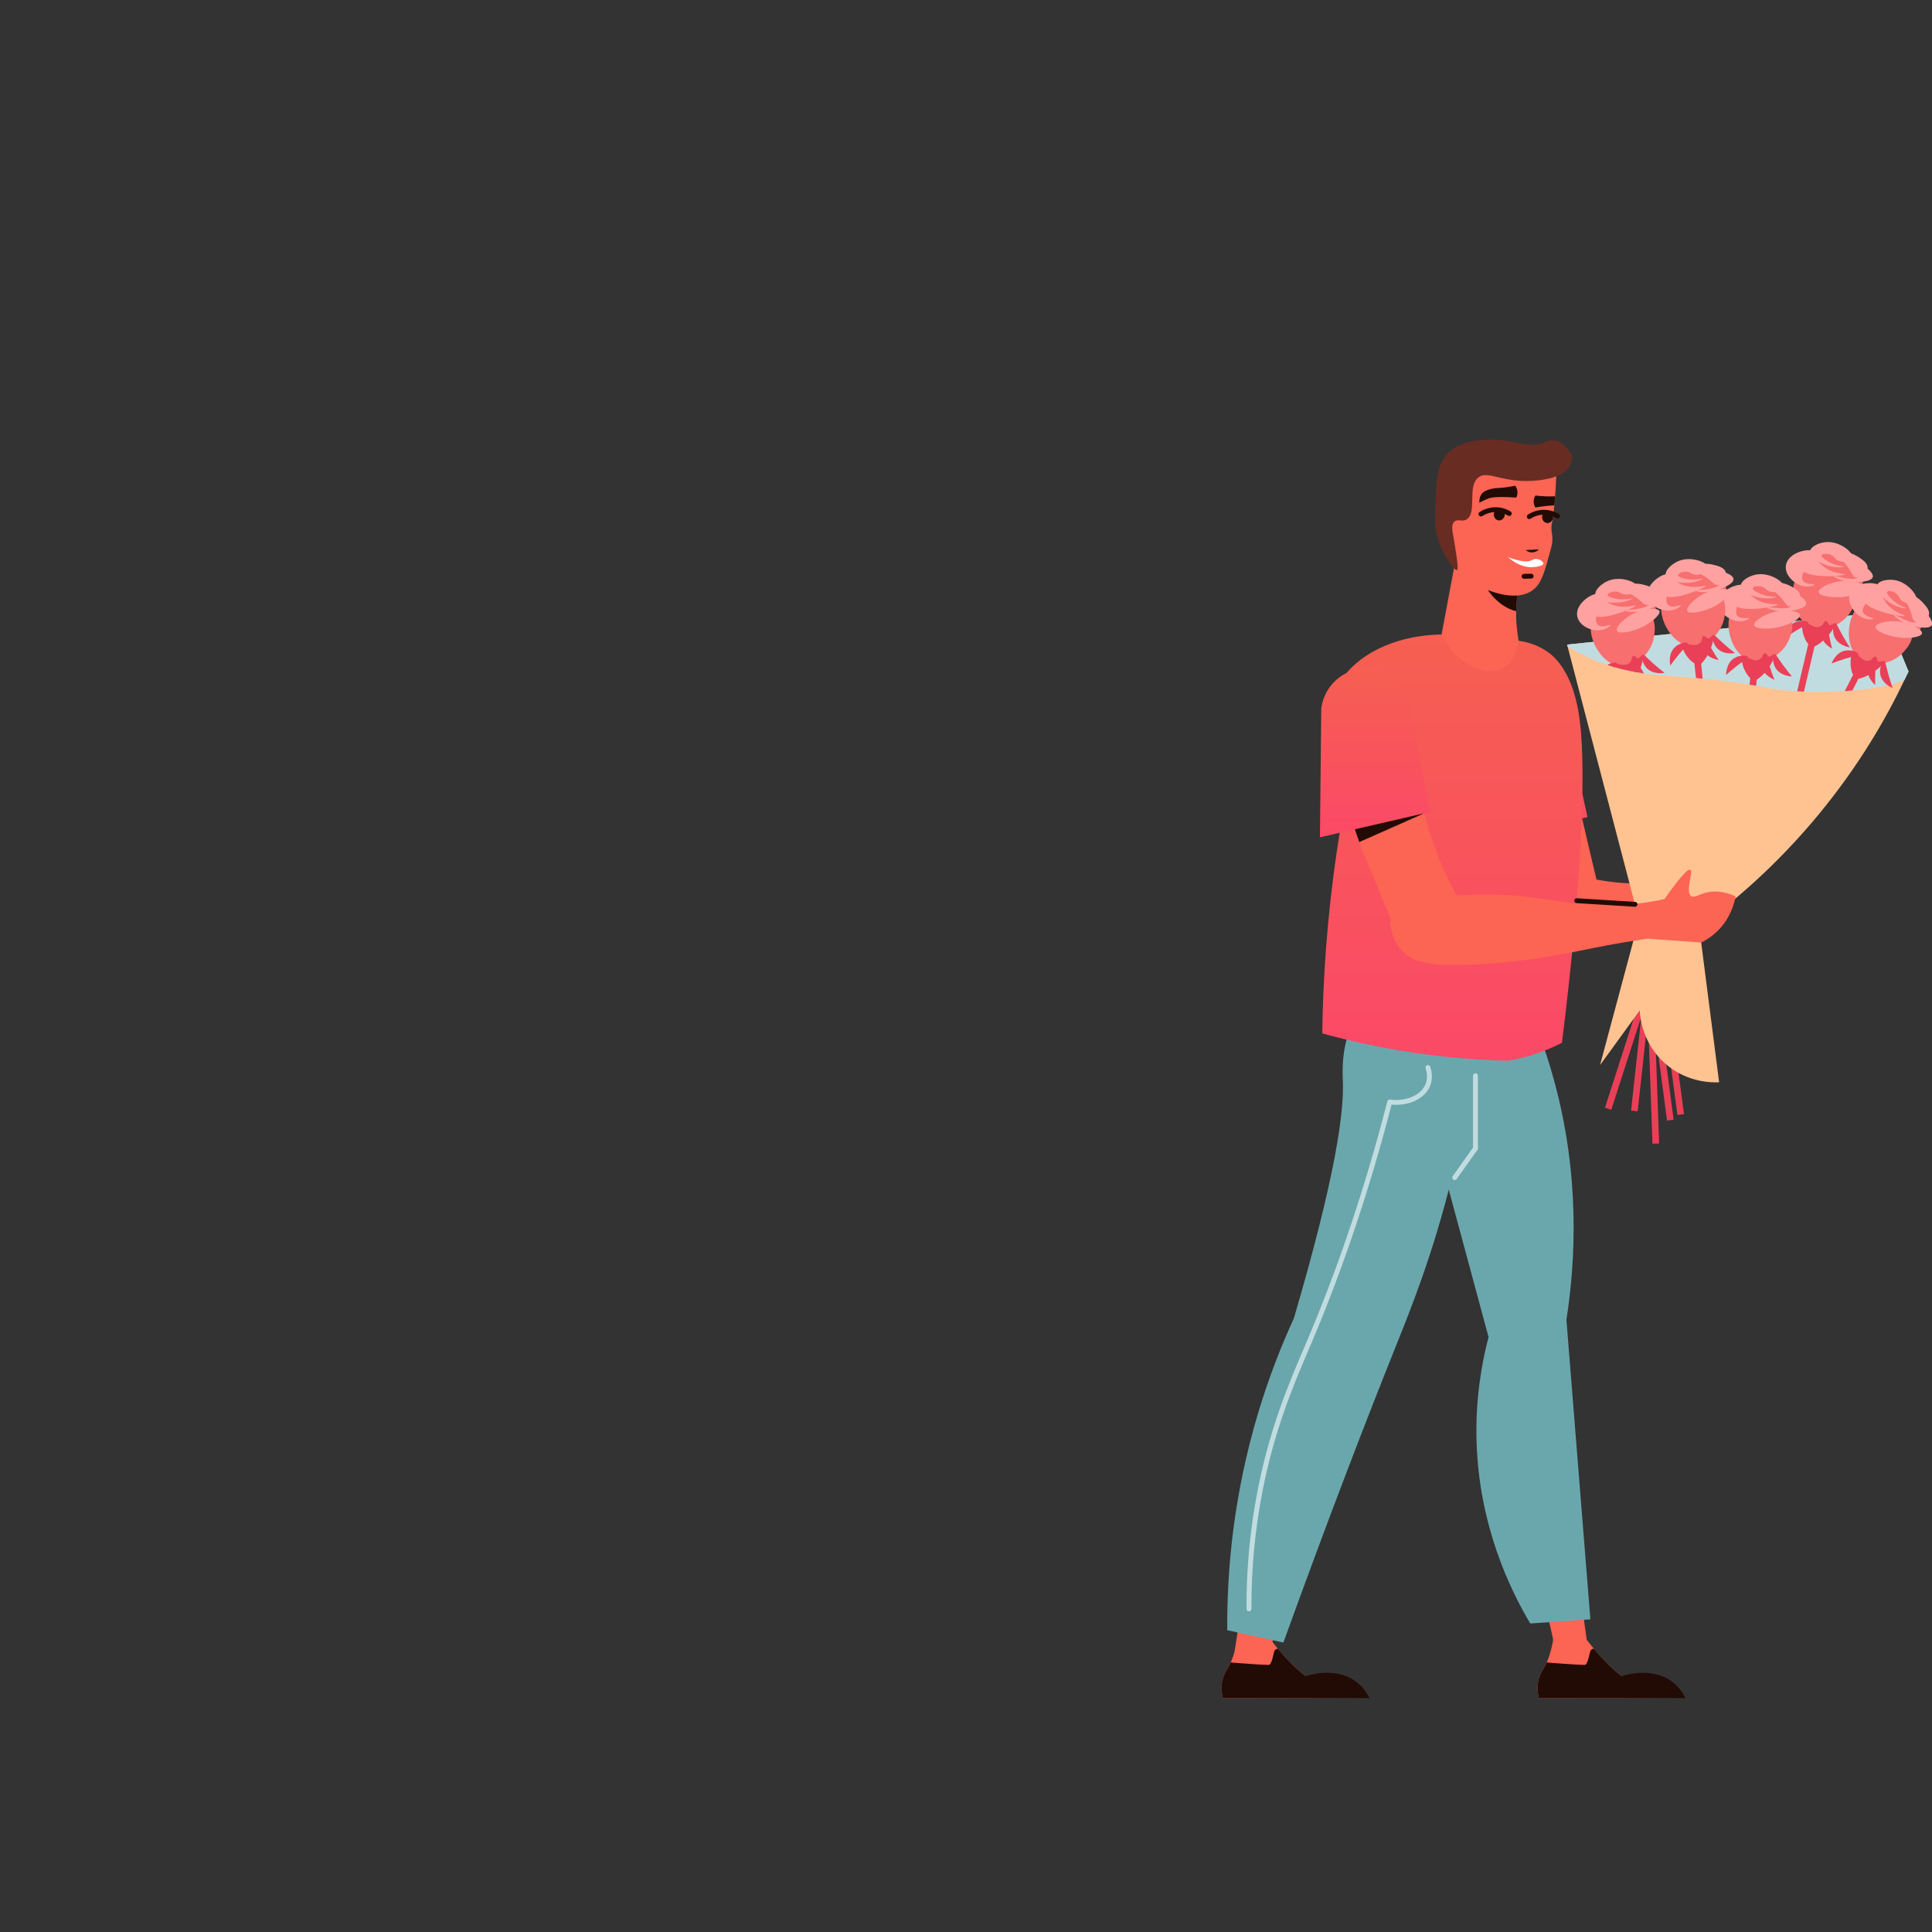 <svg width="892" height="892" viewBox="0 0 892 892" fill="none" xmlns="http://www.w3.org/2000/svg">
<rect x="0" y="0" width="892" height="892" fill="#333333" stroke="none"/>
<g clip-path="url(#clip0_179_4932)">
<path d="M776.569 404.966C776.253 410.781 775.928 416.596 775.612 422.411C764.298 424.045 755.133 425.987 748.777 427.486C731.007 431.675 717.986 434.375 699.891 434.899C687.909 435.251 679.665 434.24 674.744 428.407C672.396 425.626 671.448 422.51 671.023 420.271C676.035 414.898 681.046 409.526 686.058 404.153C694.645 402.745 701.579 402.501 706.022 402.51C730.429 402.537 742.005 409.986 764.488 407.278C769.843 406.636 774.095 405.616 776.569 404.966Z" fill="#FC6454"/>
<path d="M564.633 784.042C587.035 784.042 609.356 783.961 631.749 783.88C631.586 783.13 631.334 782.137 630.584 781.225C628.923 779.401 626.024 779.645 623.695 779.564C620.047 779.564 616.561 777.568 612.904 777.74C608.507 777.993 601.536 775.004 589.924 761.144C588.019 758.823 586.023 756.25 583.784 753.261C579.721 753.676 575.658 754.173 571.585 754.669C570.755 760.475 569.509 764.629 568.262 767.527C567.685 768.773 567.098 769.848 566.601 770.679C566.267 771.257 565.608 772.259 565.021 773.749C563.477 777.821 563.973 781.55 564.633 784.042Z" fill="#FC6454"/>
<path d="M564.633 784.043C587.035 784.043 609.356 783.962 631.749 783.881C631.586 783.131 631.334 782.138 630.584 781.226C628.923 779.402 626.024 779.646 623.695 779.565C620.047 779.565 616.561 777.569 612.904 777.741C608.507 777.994 601.536 775.005 589.924 761.145C589.012 761.397 588.516 761.813 588.344 762.309C588.01 763.303 587.179 768.612 585.771 768.693C582.863 768.612 578.222 768.359 574.321 768.025C571.748 767.863 569.509 767.691 568.262 767.528C567.685 768.774 567.098 769.849 566.601 770.68C566.267 771.258 565.608 772.26 565.021 773.75C563.477 777.822 563.973 781.551 564.633 784.043Z" fill="#210B04"/>
<path d="M605.2 783.97H624.776C627.286 783.988 629.787 784.016 632.297 784.034C631.232 781.83 629.516 779.167 626.726 776.9C617.272 769.243 604.27 773.406 602.906 773.866C603.665 777.234 604.432 780.602 605.2 783.97Z" fill="#210B04"/>
<path d="M696.947 381.507C697.841 383.954 698.789 386.572 699.809 389.218C700.143 390.121 700.55 391.132 700.956 392.134C704.992 402.6 710.518 415.954 717.597 431.368L740.893 422.302C737.399 407.557 733.923 392.73 730.446 377.895C729.02 371.971 727.611 365.967 726.193 359.971C714.798 345.524 703.421 330.987 692.035 316.458C691.15 317.135 689.922 318.255 688.694 319.889C682.807 327.546 681.895 340.54 696.947 381.507Z" fill="#FC6454"/>
<path d="M696.941 381.506C697.835 383.953 698.783 386.572 699.804 389.218C700.138 390.121 700.544 391.132 700.951 392.134C710.784 387.385 720.617 382.644 730.45 377.895C722.396 378.075 714.332 378.346 706.359 378.545C703.217 379.556 700.093 380.486 696.941 381.506Z" fill="#210B04"/>
<path d="M682.721 390.536C699.461 386.103 716.202 381.669 732.943 377.236C729.521 361.651 726.107 346.066 722.685 330.481C721.376 319.528 711.778 311.438 701.087 311.943C690.91 312.422 682.369 320.567 681.402 331.014C681.854 350.852 682.287 370.698 682.721 390.536Z" fill="url(#paint0_linear_179_4932)"/>
<path d="M634.371 623.67C628.628 631.959 617.468 647.797 610.353 645.422C601.811 642.569 604.122 615.173 604.501 611.037C606.244 587.832 610.506 558.576 620.402 525.925C629.947 494.448 642.082 468.543 653.107 448.678C661.839 467.008 670.57 485.329 679.302 503.658C667.952 567.109 648.358 603.498 634.371 623.67Z" fill="#FC6454"/>
<path d="M585.825 764.303C580.561 763.698 575.288 763.093 570.023 762.488C570.737 758.118 571.82 751.129 572.859 742.524C578.096 699.164 574.114 684.573 580.118 662.658C582.963 652.274 589.058 637.285 603.974 620.824C614.286 621.267 624.607 621.709 634.919 622.143C628.146 637.691 621.483 654.116 615.072 671.39C602.918 704.085 593.374 735.255 585.825 764.303Z" fill="#FC6454"/>
<path d="M630.453 382.056C631.943 386.453 633.523 390.688 635.266 394.832C634.769 405.532 634.354 414.824 633.939 425.614C635.844 451.583 642.733 472.495 651.447 485.85C658.336 496.469 666.382 502.446 673.93 502.446C681.145 502.527 689.615 497.137 696.332 489.751C700.567 485.191 704.044 479.881 706.373 474.572C707.204 472.667 707.701 471.168 712.676 449.849C715.827 436.242 717.489 429.442 718.238 426.12C718.238 426.12 725.868 391.112 725.037 335.852C724.956 331.373 724.703 323.075 720.64 313.368C719.891 311.625 719.565 310.795 718.897 309.639C714.662 302.253 707.367 298.108 701.145 295.869C696.414 294.126 692.269 293.377 690.608 293.133C689.028 292.88 685.714 292.474 682.228 292.058C678.165 291.724 674.598 291.562 673.352 291.48C671.366 291.48 668.792 291.815 665.551 292.97C659.158 296.537 647.709 304.176 638.255 317.946C630.372 329.395 627.139 340.511 625.722 347.319C625.469 353.54 625.306 359.68 625.062 365.902C626.552 370.606 628.376 375.916 630.453 382.056Z" fill="#FC6454"/>
<path d="M688.562 490.537C688.562 512.442 673.889 530.194 655.794 530.194C637.698 530.194 623.025 512.442 623.025 490.537C623.025 468.631 637.698 450.879 655.794 450.879C673.889 450.879 688.562 468.64 688.562 490.537Z" fill="#FC6454"/>
<path d="M720.642 606.622C719.007 615.471 715.287 635.534 707.612 636.293C698.646 637.178 689.562 611.227 688.217 607.308C676.578 588.156 655.539 457.382 658.871 441.174C675.043 450.501 691.224 459.838 707.395 469.165C727.793 539.171 725.084 582.612 720.642 606.622Z" fill="#FC6454"/>
<path d="M732.587 757.099C727.512 757.523 722.438 757.939 717.363 758.363C716.532 754.255 715.142 747.898 713.083 740.232C702.419 700.628 690.753 688.231 687.06 664.375C685.408 653.738 684.848 637.557 691.728 616.446C701.327 612.627 710.916 608.816 720.505 605.006C720.776 622.144 721.427 639.842 722.519 658.063C724.623 693.116 728.144 726.191 732.587 757.099Z" fill="#FC6454"/>
<path d="M700.041 286.388C699.959 284.989 699.959 283.589 700.041 282.19C700.122 276.122 701.052 270.758 702.298 266.406C703.074 263.453 703.932 260.889 704.79 258.866C704.871 258.478 705.025 258.09 705.178 257.774L672.672 254.975C669.638 271.381 666.532 287.797 663.498 304.122L704.555 307.779C702.921 303.499 701.061 297.431 700.357 290.045C700.194 288.871 700.113 287.625 700.041 286.388Z" fill="#FC6454"/>
<path d="M700.039 282.19C700.12 276.122 701.05 270.759 702.296 266.407C703.073 263.454 703.931 260.89 704.789 258.867L692.192 257.774C686.748 259.409 685.348 261.892 684.96 263.066C682.54 269.359 691.172 280.168 700.039 282.19Z" fill="#210B04"/>
<path d="M717.71 232.626L717.646 233.33C717.403 236.012 717.195 237.664 716.996 238.974C716.644 241.294 716.373 241.674 716.301 243.145C716.184 245.529 716.68 246.288 716.743 248.455C716.798 250.531 716.4 252.039 715.877 253.981C713.15 264.013 711.777 269.078 708.138 272.094C698.721 279.923 678.801 270.279 672.67 263.218C669.754 259.859 667.912 255.958 667.912 255.958C666.837 253.629 666.169 251.425 665.754 249.71C664.896 245.529 664.219 240.211 664.472 234.053C664.896 223.587 667.84 215.298 670.214 210.07C673.637 208.21 683.253 203.542 696.03 204.941C707.696 206.224 715.561 211.858 718.649 214.341C718.604 218.486 718.432 223.479 717.999 229.141C717.917 230.278 717.818 231.434 717.71 232.626Z" fill="#FC6454"/>
<path d="M683.763 238.46C683.393 238.46 683.023 238.27 682.815 237.936C682.481 237.404 682.635 236.708 683.159 236.374C684.648 235.426 687.7 233.909 691.682 234.234C693.687 234.415 695.673 235.074 697.425 236.14C697.958 236.465 698.129 237.16 697.804 237.693C697.479 238.225 696.775 238.379 696.251 238.072C694.789 237.178 693.136 236.636 691.475 236.483C688.179 236.158 685.615 237.476 684.368 238.28C684.179 238.406 683.971 238.46 683.763 238.46Z" fill="#210B04"/>
<path d="M689.696 237.304C689.56 238.821 690.581 240.158 691.971 240.275C693.362 240.393 694.599 239.264 694.734 237.747C694.87 236.23 693.849 234.894 692.459 234.776C691.068 234.65 689.831 235.787 689.696 237.304Z" fill="#210B04"/>
<path d="M706.07 239.661C705.7 239.661 705.33 239.48 705.122 239.137C704.788 238.613 704.941 237.918 705.465 237.575C706.946 236.627 710.025 235.056 713.989 235.435C716.003 235.615 717.989 236.275 719.732 237.34C720.265 237.665 720.436 238.36 720.111 238.884C719.786 239.417 719.082 239.588 718.567 239.254C717.556 238.64 715.903 237.864 713.79 237.674C710.44 237.358 707.93 238.667 706.684 239.471C706.495 239.607 706.278 239.661 706.07 239.661Z" fill="#210B04"/>
<path d="M712.002 238.506C711.867 240.023 712.887 241.359 714.278 241.476C715.668 241.603 716.905 240.465 717.041 238.948C717.176 237.431 716.156 236.095 714.765 235.977C713.375 235.851 712.138 236.98 712.002 238.506Z" fill="#210B04"/>
<path d="M685.842 230.723C685.842 230.723 687.024 230.118 688.225 229.856C690.185 229.423 694.474 229.296 700.054 229.748C700.262 229.332 700.767 228.204 700.578 226.741C700.415 225.495 699.837 224.628 699.548 224.258C695.973 224.989 693.318 225.242 691.431 225.323C690.726 225.359 688.614 225.432 686.266 226.47C685.137 226.967 684.686 227.4 684.469 227.617C682.934 229.152 682.97 231.373 683.024 232.123C683.72 231.716 684.677 231.211 685.842 230.723Z" fill="#210B04"/>
<path d="M717.71 232.627L717.647 233.332C715.407 233.404 712.391 233.711 708.861 234.307C708.626 233.901 708.039 232.826 708.093 231.345C708.139 230.099 708.653 229.187 708.888 228.799C712.518 229.214 715.182 229.241 717.078 229.16C717.285 229.151 717.583 229.133 717.99 229.151C717.917 230.28 717.818 231.435 717.71 232.627Z" fill="#210B04"/>
<path d="M704.387 253.972C704.612 254.162 706.111 255.336 708.098 254.966C709.38 254.731 710.193 253.972 710.491 253.656L704.387 253.972Z" fill="#210B04"/>
<path d="M703.641 267.221C703.036 267.221 702.53 266.733 702.512 266.119C702.494 265.496 702.991 264.981 703.614 264.963L706.919 264.873C707.56 264.873 708.056 265.361 708.074 265.975C708.092 266.598 707.596 267.121 706.973 267.13L703.668 267.221H703.641Z" fill="#210B04"/>
<path d="M597.378 608.671C591.572 621.312 585.947 635.624 581.134 651.534C569.368 690.37 566.443 725.441 566.614 752.656C575.256 754.561 583.897 756.457 592.538 758.362C614.344 698.063 631.51 653.873 643.871 623.019C651.104 604.969 661.442 579.632 670.318 543.685C676.206 519.847 679.393 499.666 681.208 485.608C666.941 475.133 652.675 464.65 638.408 454.176C635.284 456.713 630.58 461.083 626.76 467.63C618.877 481.129 619.834 495.143 619.997 499.089C620.584 513.355 616.755 542.656 597.378 608.671Z" fill="#6AA7AD"/>
<path d="M687.257 617.313C683.997 629.774 681.18 646.163 681.722 665.368C682.833 704.611 697.388 734.191 706.508 749.56C715.763 748.919 725.018 748.286 734.274 747.645C730.59 701.55 726.897 655.454 723.213 609.367C727.547 581.457 729.389 542.657 717.677 499.433C714.707 488.462 711.176 478.367 707.384 469.166C691.221 483.523 675.067 497.871 658.904 512.228C668.358 547.253 677.812 582.288 687.257 617.313Z" fill="#6AA7AD"/>
<path d="M644.745 504.614C665.946 506.339 687.147 508.072 708.358 509.797C708.042 496.253 707.717 482.699 707.401 469.155C684.258 463.53 661.115 457.913 637.973 452.297C640.221 469.742 642.487 487.178 644.745 504.614Z" fill="#6AA7AD"/>
<path d="M610.484 477.11C622.557 480.451 636.273 483.548 651.442 485.851C667.84 488.343 682.91 489.445 696.247 489.752C706.206 488.09 714.414 484.858 721.141 481.454C729.936 411.43 732.428 357.253 729.439 333.189C726.703 310.624 717.827 303.319 714.586 300.999C709.52 297.432 704.301 296.267 701.141 295.852C700.798 298.028 699.29 305.866 693.538 308.773C686.052 312.556 672.788 307.283 665.546 292.944C636.273 293.405 616.182 309.649 615.342 325.46C615.234 327.573 615.08 336.765 625.717 347.293C622.53 361.469 619.658 376.567 617.284 392.531C612.733 423.159 610.818 451.566 610.484 477.11Z" fill="url(#paint1_linear_179_4932)"/>
<path d="M576.639 743.933C576.016 743.933 575.511 743.428 575.511 742.814C575.429 724.646 577.118 706.425 580.549 688.664C586.12 659.742 594.879 639.191 601.922 622.685L603.954 617.917C618.238 584.12 630.546 547.307 640.55 508.489C640.695 507.938 641.236 507.559 641.796 507.649C649.282 508.678 656.198 505.608 658.221 500.407C659.25 497.762 658.781 495.026 658.203 493.211C658.013 492.615 658.347 491.983 658.934 491.793C659.539 491.631 660.162 491.938 660.352 492.534C661.336 495.64 661.327 498.647 660.325 501.238C658.013 507.161 650.573 510.746 642.483 510.006C632.496 548.58 620.234 585.176 606.03 618.802L603.999 623.579C597.001 639.986 588.296 660.419 582.77 689.097C579.375 706.723 577.696 724.791 577.777 742.814C577.768 743.428 577.262 743.933 576.639 743.933Z" fill="#C1DCE0"/>
<path d="M681.213 531.324C680.59 531.324 680.084 530.818 680.084 530.195V496.669C680.084 496.046 680.59 495.54 681.213 495.54C681.836 495.54 682.341 496.046 682.341 496.669V530.195C682.341 530.818 681.836 531.324 681.213 531.324Z" fill="#C1DCE0"/>
<path d="M671.624 544.806C671.398 544.806 671.173 544.743 670.974 544.598C670.459 544.237 670.342 543.533 670.703 543.027L680.302 529.546C680.663 529.022 681.367 528.914 681.873 529.275C682.387 529.636 682.505 530.341 682.144 530.846L672.554 544.327C672.319 544.643 671.976 544.806 671.624 544.806Z" fill="#C1DCE0"/>
<path d="M623.922 378.022C624.734 380.496 625.592 383.151 626.531 385.823C626.531 385.823 627.037 387.268 627.579 388.776C628.987 392.686 635.714 409.128 645.159 431.431C655.101 426.899 665.033 422.357 674.966 417.824C668.627 406.88 662.008 392.722 657.521 375.512C655.868 369.164 654.685 363.114 653.855 357.452C642.938 342.635 632.03 327.745 621.132 312.847C620.22 313.497 618.965 314.58 617.682 316.161C611.533 323.628 610.206 336.594 623.922 378.022Z" fill="#FC6454"/>
<path d="M623.928 378.02C624.74 380.494 625.598 383.149 626.537 385.821C626.844 386.742 627.214 387.754 627.585 388.774C637.571 384.35 647.549 379.925 657.536 375.501C649.481 375.419 641.409 375.428 633.436 375.365C630.257 376.277 627.097 377.108 623.928 378.02Z" fill="#210B04"/>
<path d="M609.41 386.59C626.286 382.698 643.162 378.815 660.039 374.924C657.131 359.239 654.215 343.546 651.307 327.862C650.35 316.873 641.032 308.476 630.332 308.629C620.137 308.773 611.342 316.638 610.033 327.049C609.826 346.896 609.618 366.743 609.41 386.59Z" fill="url(#paint2_linear_179_4932)"/>
<path d="M696.215 257.232C701.064 261.503 705.217 261.892 707.15 261.865C709.082 261.837 712.414 261.359 712.567 260.257C712.694 259.372 710.843 258.045 709.1 258.063C708.089 258.072 707.357 258.533 707.15 258.65C705.759 259.445 702.852 259.688 696.215 257.232Z" fill="white"/>
<path d="M662.98 226.885C662.456 238.163 662.185 243.806 664.271 249.964C666.971 257.955 671.766 263.644 672.669 263.22C673.581 262.795 672.326 255.355 670.745 246.073C670.511 244.673 670.077 242.208 671.441 240.872C672.894 239.445 675.034 240.926 676.795 240.005C682.339 237.124 677.229 225.205 682.33 220.645C686.944 216.519 693.987 223.752 710.62 221.738C720.308 220.564 723.378 217.458 724.679 215.11C725.6 213.449 725.834 211.787 725.889 210.614C724.318 207.643 721.735 203.941 717.934 203.354C715.767 203.02 714.06 203.823 713.094 204.221C705.31 207.39 699.306 202.749 688.028 203.011C682.908 203.128 674.348 203.327 668.118 209.656C664.172 214.144 663.323 219.652 662.98 226.885Z" fill="#682C23"/>
<path d="M710.521 784.042C732.923 784.042 755.244 783.961 777.646 783.88C777.484 783.13 777.231 782.137 776.482 781.225C774.82 779.401 771.922 779.645 769.592 779.564C765.944 779.564 762.459 777.568 758.802 777.74C754.404 777.993 747.434 775.004 735.822 761.144C733.916 758.823 731.921 756.25 729.682 753.261C725.618 753.676 721.546 754.173 717.483 754.669C716.652 760.475 715.406 764.629 714.16 767.527C713.582 768.773 712.995 769.848 712.498 770.679C712.164 771.257 711.505 772.259 710.918 773.749C709.356 777.821 709.853 781.55 710.521 784.042Z" fill="#FC6454"/>
<path d="M710.521 784.043C732.923 784.043 755.244 783.962 777.646 783.881C777.484 783.131 777.231 782.138 776.482 781.226C774.82 779.402 771.922 779.646 769.592 779.565C765.944 779.565 762.459 777.569 758.802 777.741C754.404 777.994 747.434 775.005 735.822 761.145C734.91 761.397 734.413 761.813 734.241 762.309C733.907 763.303 733.077 768.612 731.668 768.693C728.761 768.612 724.119 768.359 720.219 768.025C717.645 767.863 715.406 767.691 714.16 767.528C713.582 768.774 712.995 769.849 712.498 770.68C712.164 771.258 711.505 772.26 710.918 773.75C709.356 777.822 709.853 781.551 710.521 784.043Z" fill="#210B04"/>
<path d="M751.088 783.97H770.664C773.175 783.988 775.676 784.016 778.186 784.034C777.12 781.83 775.405 779.167 772.615 776.9C763.161 769.243 750.158 773.406 748.795 773.866C749.553 777.234 750.321 780.602 751.088 783.97Z" fill="#210B04"/>
<path d="M774.455 514.788L777.498 514.384L770.993 465.422L767.95 465.826L774.455 514.788Z" fill="#E94057"/>
<path d="M769.673 517.374L772.717 516.97L766.212 468.008L763.169 468.412L769.673 517.374Z" fill="#E94057"/>
<path d="M762.947 528.053L766.016 527.943L764.257 478.582L761.189 478.691L762.947 528.053Z" fill="#E94057"/>
<path d="M753.055 512.751L756.107 513.085L761.481 463.985L758.429 463.651L753.055 512.751Z" fill="#E94057"/>
<path d="M741.011 511.425L743.934 512.366L759.072 465.35L756.15 464.41L741.011 511.425Z" fill="#E94057"/>
<path d="M723.531 297.604C723.613 297.938 723.694 298.263 723.784 298.597C734.737 340.666 745.771 382.644 756.724 424.631C765.6 426.04 774.566 427.448 783.442 428.776C799.623 417.074 820.111 399.818 840.03 375.592C858.45 353.19 870.974 331.456 879.272 313.947C879.941 312.62 880.6 311.293 881.178 310.047C877.358 300.918 873.548 291.708 869.728 282.588C821.023 287.563 772.318 292.629 723.531 297.604Z" fill="#FFC392"/>
<path d="M738.742 491.739C744.846 483.324 750.959 474.917 757.063 466.502C757.171 468.75 757.984 481.491 768.82 491.044C779.203 500.2 791.294 499.812 793.714 499.685C790.599 475.441 787.493 451.188 784.377 426.943C775.158 426.185 765.939 425.426 756.72 424.668C750.724 447.025 744.729 469.382 738.742 491.739Z" fill="#FFC392"/>
<path d="M723.531 297.605C723.613 297.939 723.694 298.264 723.784 298.598C724.534 298.932 725.355 299.347 726.357 299.925C731.748 303.077 737.057 305.316 742.123 306.977C742.872 307.311 743.532 307.474 744.2 307.636C744.696 307.889 745.112 307.971 745.527 308.052C748.597 308.964 751.505 309.623 754.403 310.129C755.153 310.291 755.812 310.372 756.48 310.463C757.311 310.625 758.223 310.797 759.053 310.959C764.697 311.709 769.925 312.043 774.647 312.368C777.717 312.621 780.453 312.865 783.027 313.027C784.101 313.108 785.185 313.28 786.097 313.361C795.885 314.273 802.521 315.266 807.75 316.097C808.833 316.26 809.826 316.431 810.738 316.594C817.538 317.84 822.188 318.752 829.736 319.167C830.73 319.248 831.813 319.248 832.888 319.33C835.38 319.411 838.116 319.411 841.267 319.411C844.996 319.33 848.482 319.248 851.723 319.077C852.969 318.996 854.125 318.914 855.29 318.743C862.008 318.246 867.317 317.415 871.633 316.422C872.211 316.26 872.798 316.178 873.295 316.007C875.615 315.339 877.611 314.68 879.272 313.93C879.941 312.603 880.6 311.275 881.178 310.029C880.103 307.375 878.938 304.639 877.855 301.984C877.105 300.241 876.365 298.499 875.615 296.756C875.281 295.844 874.866 294.851 874.451 293.939C873.539 291.618 872.545 289.379 871.543 287.049C871.381 286.471 871.128 285.975 870.875 285.388C870.541 284.476 870.125 283.645 869.8 282.733C868.554 282.652 867.561 282.814 866.73 282.896C864.654 283.058 862.748 283.311 860.753 283.474C859.841 283.555 858.848 283.636 857.936 283.808C856.861 283.889 856.112 283.97 855.281 284.06C854.532 284.142 853.791 284.223 853.042 284.313C846.071 284.972 839.1 285.722 832.129 286.471C830.802 286.553 829.556 286.724 828.31 286.805C827.976 286.887 827.317 286.887 827.317 286.887C821.592 287.546 815.786 288.133 809.98 288.711C807.741 288.963 805.501 289.126 803.262 289.37C801.6 289.532 799.858 289.785 798.115 289.948C796.788 290.029 795.46 290.201 794.133 290.363C786.584 291.112 779.036 291.853 771.397 292.684C768.823 292.936 766.25 293.18 763.686 293.433C754.394 294.426 745.103 295.338 735.721 296.341C731.667 296.774 727.595 297.189 723.531 297.605Z" fill="#C1DCE0"/>
<path d="M829.771 267.642C830.313 270.64 832.986 274.333 836.399 275.498C837.979 276.031 839.026 275.796 842.385 276.744C845.112 277.521 845.762 278.054 846.891 278.333C851.225 279.408 857.961 275.543 859.74 270.351C862.214 263.11 855.063 253.231 846.232 252.437C837.04 251.615 828.543 260.888 829.771 267.642Z" fill="#F76F6F"/>
<path d="M831.293 264.826C826.706 267.219 826.128 280.086 832.295 286.759C833.054 287.581 836.259 291.039 840.783 291.048C843.347 291.057 845.289 289.956 847.465 288.719C849.144 287.77 852.025 286.136 854.174 282.867C854.625 282.19 858.869 275.608 856.431 271.779C854.788 269.197 851.691 270.343 843.537 268.258C835.022 266.091 833.614 263.616 831.293 264.826Z" fill="#F76F6F"/>
<path d="M839.652 273.414C839.914 275.301 846.515 276.222 851.68 275.518C855.924 274.94 861.323 272.981 861.215 271.184C861.116 269.531 856.366 268.285 852.7 268.195C846.172 268.033 839.381 271.41 839.652 273.414Z" fill="#FFA1A1"/>
<path d="M852.835 261.377C855.192 264.474 855.273 266.46 856.979 266.668C859.58 266.984 861.955 265.124 862.271 262.524C862.56 260.113 859.923 258.415 858.126 257.232C853.341 254.09 847.038 253.864 846.559 255.183C846.207 256.158 849.458 256.934 852.835 261.377Z" fill="#FFA1A1"/>
<path d="M831.451 262.362C832.905 267.328 851.515 266.082 851.614 265.188C851.659 264.71 846.359 265.215 841.718 261.387C838.711 258.904 838.259 256.475 836.282 256.421C833.826 256.358 830.774 260.051 831.451 262.362Z" fill="#FFA1A1"/>
<path d="M837.292 254.703C835.847 252.843 825.472 254.802 824.551 261.051C823.901 265.439 828.262 269.539 832.109 270.523C834.881 271.236 837.725 270.396 837.734 269.972C837.743 269.466 833.707 270.044 832.407 268.103C830.077 264.626 838.917 256.789 837.292 254.703Z" fill="#FFA1A1"/>
<path d="M857.867 266.343C856.359 268.898 846.698 265.359 846.526 265.964C846.4 266.388 850.887 268.799 856.531 268.79C857.208 268.79 864.025 268.781 864.657 266.406C865.47 263.345 855.556 257.819 854.598 258.884C853.831 259.742 859.104 264.239 857.867 266.343Z" fill="#FFA1A1"/>
<path d="M835.656 254.605C835.331 257.485 840.848 260.339 844.614 261.341C848.252 262.307 851.359 261.82 851.377 261.603C851.395 261.377 848.027 261.449 844.361 259.427C844.063 259.264 840.686 257.368 841.011 256.366C841.237 255.67 843.232 255.445 844.857 255.986C846.736 256.619 846.943 257.973 848.523 258.759C850.943 259.969 854.799 258.975 855.232 257.467C855.864 255.228 849.598 249.81 843.187 250.271C840.036 250.497 835.927 252.212 835.656 254.605Z" fill="#FFA1A1"/>
<path d="M832.665 287.148C830.796 288.322 833.134 298.11 836.9 298.534C837.478 298.597 838.074 298.444 839.446 297.532C844.918 293.902 847.889 288.231 847.275 287.726C846.914 287.428 845.388 289.035 844.467 288.457C843.97 288.141 844.15 287.509 843.726 287.274C842.922 286.832 841.694 288.782 840.006 289.378C836.882 290.48 834.028 286.29 832.665 287.148Z" fill="#E94057"/>
<path d="M847.028 294.163C848.762 297.956 853.385 298.823 854.09 298.94C853.25 297.667 852.004 295.716 850.622 293.233C848.455 289.333 847.886 287.608 847.281 287.725C846.451 287.879 845.755 291.373 847.028 294.163Z" fill="#E94057"/>
<path d="M828.51 287.427C824.772 289.278 824.058 293.928 823.959 294.632C825.196 293.756 827.119 292.438 829.557 290.984C833.386 288.691 835.092 288.077 834.957 287.472C834.776 286.641 831.255 286.063 828.51 287.427Z" fill="#E94057"/>
<path d="M840.715 292.719C841.158 296.872 845.266 299.157 845.889 299.491C845.492 298.019 844.932 295.771 844.408 292.981C843.587 288.592 843.605 286.777 842.991 286.696C842.16 286.57 840.399 289.667 840.715 292.719Z" fill="#E94057"/>
<path d="M829.738 319.175C830.732 319.256 831.815 319.256 832.89 319.337L837.784 298.344L838.036 297.188L835.048 296.438L834.885 297.269C834.876 297.359 829.738 319.175 829.738 319.175Z" fill="#E94057"/>
<path d="M799.443 284.169C800.346 287.076 803.443 290.426 806.964 291.167C808.599 291.51 809.601 291.14 813.059 291.681C815.858 292.124 816.572 292.575 817.727 292.72C822.161 293.261 828.382 288.62 829.529 283.257C831.118 275.771 822.829 266.823 813.971 267.094C804.734 267.383 797.411 277.604 799.443 284.169Z" fill="#F76F6F"/>
<path d="M800.611 281.189C796.34 284.115 797.315 296.964 804.241 302.842C805.09 303.564 808.692 306.616 813.189 306.083C815.735 305.785 817.532 304.458 819.537 302.968C821.09 301.821 823.754 299.862 825.496 296.359C825.857 295.636 829.28 288.584 826.408 285.081C824.467 282.715 821.532 284.223 813.18 283.139C804.467 281.993 802.769 279.708 800.611 281.189Z" fill="#F76F6F"/>
<path d="M809.948 288.701C810.436 290.543 817.1 290.661 822.138 289.351C826.283 288.268 831.411 285.676 831.077 283.907C830.779 282.272 825.922 281.613 822.265 281.965C815.772 282.579 809.443 286.751 809.948 288.701Z" fill="#FFA1A1"/>
<path d="M821.593 275.174C824.302 277.964 824.618 279.923 826.343 279.923C828.97 279.923 831.092 277.792 831.092 275.174C831.092 272.745 828.266 271.382 826.343 270.424C821.214 267.878 814.929 268.411 814.613 269.774C814.379 270.786 817.701 271.165 821.593 275.174Z" fill="#FFA1A1"/>
<path d="M800.482 278.724C802.523 283.483 820.853 280.007 820.835 279.113C820.826 278.634 815.616 279.763 810.559 276.521C807.272 274.417 806.532 272.061 804.564 272.241C802.117 272.467 799.534 276.503 800.482 278.724Z" fill="#FFA1A1"/>
<path d="M805.369 270.417C803.707 268.746 793.648 271.943 793.477 278.254C793.359 282.688 798.181 286.237 802.118 286.751C804.962 287.121 807.68 285.957 807.635 285.532C807.581 285.027 803.644 286.092 802.118 284.313C799.391 281.135 807.229 272.295 805.369 270.417Z" fill="#FFA1A1"/>
<path d="M827.194 279.5C826.012 282.218 815.989 279.87 815.889 280.484C815.817 280.917 820.558 282.778 826.165 282.091C826.833 282.01 833.605 281.179 833.939 278.75C834.382 275.617 823.872 271.319 823.05 272.493C822.391 273.432 828.161 277.27 827.194 279.5Z" fill="#FFA1A1"/>
<path d="M803.721 270.507C803.739 273.405 809.563 275.582 813.427 276.114C817.157 276.638 820.182 275.78 820.173 275.564C820.164 275.338 816.823 275.816 812.949 274.245C812.633 274.119 809.048 272.647 809.256 271.609C809.4 270.895 811.351 270.426 813.03 270.769C814.972 271.175 815.342 272.493 817.003 273.08C819.549 273.992 823.261 272.548 823.504 270.986C823.866 268.683 816.994 264.06 810.683 265.288C807.576 265.911 803.703 268.105 803.721 270.507Z" fill="#FFA1A1"/>
<path d="M804.649 303.175C802.942 304.566 806.427 314.002 810.22 313.975C810.807 313.975 811.376 313.74 812.631 312.675C817.633 308.413 819.89 302.426 819.222 301.993C818.825 301.74 817.507 303.519 816.522 303.049C815.99 302.796 816.089 302.146 815.646 301.966C814.798 301.622 813.813 303.708 812.206 304.503C809.236 305.984 805.904 302.164 804.649 303.175Z" fill="#E94057"/>
<path d="M819.763 308.423C821.939 311.981 826.634 312.288 827.348 312.315C826.363 311.159 824.882 309.362 823.221 307.068C820.602 303.457 819.835 301.813 819.239 301.994C818.435 302.256 818.164 305.804 819.763 308.423Z" fill="#E94057"/>
<path d="M800.561 303.952C797.067 306.236 796.922 310.941 796.904 311.654C798.033 310.634 799.776 309.099 802.024 307.356C805.555 304.62 807.171 303.807 806.963 303.221C806.692 302.426 803.126 302.272 800.561 303.952Z" fill="#E94057"/>
<path d="M813.324 307.744C814.254 311.807 818.606 313.586 819.274 313.848C818.705 312.439 817.875 310.272 817.026 307.554C815.69 303.301 815.482 301.496 814.859 301.486C814.019 301.459 812.638 304.746 813.324 307.744Z" fill="#E94057"/>
<path d="M807.75 316.105C808.834 316.268 809.827 316.439 810.739 316.602C810.82 316.602 811.073 313.703 811.073 313.703L811.235 312.457L808.165 312.123L808.084 313.035L807.75 316.105Z" fill="#E94057"/>
<path d="M767.811 279.905C769.31 282.56 773.039 285.179 776.642 285.152C778.313 285.143 779.216 284.574 782.71 284.366C785.536 284.203 786.331 284.501 787.487 284.393C791.929 283.987 797.031 278.127 797.013 272.646C796.986 264.998 786.981 258 778.385 260.14C769.428 262.388 764.434 273.928 767.811 279.905Z" fill="#F76F6F"/>
<path d="M768.32 276.745C764.762 280.511 768.437 292.854 776.456 297.134C777.44 297.658 781.602 299.879 785.882 298.407C788.302 297.576 789.783 295.897 791.435 294.019C792.709 292.574 794.894 290.082 795.869 286.299C796.068 285.513 797.919 277.901 794.37 275.084C791.977 273.188 789.422 275.283 781.033 275.987C772.257 276.718 770.117 274.849 768.32 276.745Z" fill="#F76F6F"/>
<path d="M779.024 282.117C779.891 283.815 786.429 282.524 791.07 280.167C794.889 278.235 799.35 274.614 798.655 272.952C798.013 271.426 793.128 271.806 789.625 272.916C783.422 274.903 778.112 280.32 779.024 282.117Z" fill="#FFA1A1"/>
<path d="M787.542 266.433C790.784 268.591 791.506 270.433 793.195 270.072C795.759 269.512 797.384 266.983 796.834 264.419C796.319 262.044 793.267 261.313 791.181 260.78C785.628 259.372 779.596 261.232 779.578 262.631C779.578 263.67 782.892 263.345 787.542 266.433Z" fill="#FFA1A1"/>
<path d="M767.662 274.369C770.669 278.586 787.843 271.308 787.635 270.441C787.527 269.972 782.678 272.184 777.044 270.089C773.387 268.725 772.159 266.576 770.28 267.172C767.933 267.913 766.262 272.401 767.662 274.369Z" fill="#FFA1A1"/>
<path d="M770.682 265.224C768.705 263.941 759.549 269.197 760.723 275.4C761.544 279.761 767.007 282.199 770.962 281.874C773.815 281.63 776.226 279.915 776.091 279.517C775.937 279.03 772.308 280.908 770.447 279.49C767.107 276.962 772.894 266.659 770.682 265.224Z" fill="#FFA1A1"/>
<path d="M793.93 269.475C793.344 272.382 783.05 272.202 783.086 272.834C783.113 273.267 788.134 274.089 793.461 272.229C794.102 272.003 800.54 269.764 800.359 267.317C800.125 264.156 788.946 262.188 788.395 263.506C787.953 264.554 794.409 267.082 793.93 269.475Z" fill="#FFA1A1"/>
<path d="M769.094 265.656C769.726 268.483 775.875 269.376 779.767 269.079C783.523 268.799 786.295 267.318 786.241 267.119C786.187 266.902 783.027 268.076 778.9 267.363C778.566 267.309 774.755 266.622 774.728 265.566C774.71 264.835 776.525 263.968 778.241 263.95C780.218 263.932 780.859 265.142 782.62 265.367C785.302 265.72 788.625 263.516 788.535 261.945C788.399 259.625 780.706 256.555 774.801 259.092C771.893 260.338 768.57 263.309 769.094 265.656Z" fill="#FFA1A1"/>
<path d="M776.926 297.387C775.544 299.111 780.962 307.59 784.664 306.759C785.233 306.633 785.747 306.29 786.741 304.981C790.732 299.762 791.671 293.432 790.93 293.152C790.488 292.989 789.576 295.003 788.519 294.759C787.951 294.624 787.905 293.965 787.427 293.883C786.524 293.73 786 295.978 784.601 297.089C782 299.157 777.937 296.132 776.926 297.387Z" fill="#E94057"/>
<path d="M792.797 299.319C795.677 302.335 800.327 301.639 801.032 301.522C799.822 300.601 797.998 299.156 795.885 297.269C792.562 294.298 791.46 292.854 790.919 293.161C790.187 293.567 790.684 297.097 792.797 299.319Z" fill="#E94057"/>
<path d="M773.097 299.011C770.171 301.981 771.02 306.605 771.155 307.309C772.04 306.072 773.422 304.203 775.246 302.027C778.117 298.604 779.526 297.467 779.201 296.934C778.758 296.221 775.246 296.826 773.097 299.011Z" fill="#E94057"/>
<path d="M786.359 300.013C788.129 303.788 792.761 304.6 793.466 304.718C792.608 303.462 791.344 301.512 789.935 299.047C787.723 295.173 787.145 293.449 786.531 293.566C785.709 293.729 785.059 297.232 786.359 300.013Z" fill="#E94057"/>
<path d="M782.199 305.404L782.281 306.235L783.03 313.034C784.104 313.116 785.188 313.287 786.1 313.368L785.441 306.479L785.278 305.07L782.199 305.404Z" fill="#E94057"/>
<path d="M735.292 289.055C736.791 291.709 740.52 294.328 744.123 294.301C745.784 294.292 746.696 293.723 750.19 293.515C753.017 293.353 753.811 293.651 754.967 293.542C759.41 293.136 764.511 287.276 764.493 281.795C764.466 274.147 754.461 267.149 745.865 269.289C736.908 271.529 731.915 283.068 735.292 289.055Z" fill="#F76F6F"/>
<path d="M735.806 285.895C732.249 289.66 735.924 302.003 743.942 306.283C744.926 306.807 749.089 309.028 753.369 307.557C755.789 306.726 757.269 305.046 758.922 303.168C760.195 301.724 762.38 299.24 763.346 295.448C763.545 294.662 765.405 287.051 761.847 284.233C759.455 282.337 756.899 284.432 748.511 285.136C739.743 285.868 737.603 283.99 735.806 285.895Z" fill="#F76F6F"/>
<path d="M746.521 291.267C747.387 292.964 753.925 291.673 758.566 289.316C762.385 287.384 766.846 283.763 766.151 282.102C765.51 280.576 760.625 280.955 757.121 282.066C750.909 284.052 745.609 289.47 746.521 291.267Z" fill="#FFA1A1"/>
<path d="M755.038 275.582C758.28 277.74 759.002 279.582 760.691 279.221C763.255 278.661 764.88 276.133 764.33 273.568C763.815 271.194 760.763 270.462 758.677 269.93C753.124 268.521 747.092 270.381 747.074 271.781C747.065 272.819 750.388 272.485 755.038 275.582Z" fill="#FFA1A1"/>
<path d="M735.148 283.51C738.155 287.726 755.329 280.458 755.122 279.582C755.013 279.112 750.164 281.324 744.53 279.23C740.873 277.866 739.645 275.717 737.767 276.313C735.419 277.062 733.749 281.55 735.148 283.51Z" fill="#FFA1A1"/>
<path d="M738.169 274.363C736.191 273.081 727.035 278.336 728.209 284.539C729.031 288.901 734.494 291.339 738.448 291.014C741.302 290.77 743.713 289.063 743.577 288.657C743.415 288.169 739.794 290.047 737.925 288.63C734.593 286.111 740.381 275.808 738.169 274.363Z" fill="#FFA1A1"/>
<path d="M761.417 278.624C760.83 281.532 750.545 281.351 750.572 281.983C750.59 282.416 755.62 283.238 760.947 281.378C761.588 281.152 768.026 278.913 767.846 276.466C767.611 273.306 756.432 271.337 755.882 272.656C755.439 273.703 761.895 276.231 761.417 278.624Z" fill="#FFA1A1"/>
<path d="M736.592 274.806C737.224 277.632 743.373 278.526 747.265 278.228C751.021 277.948 753.793 276.467 753.739 276.26C753.685 276.043 750.524 277.217 746.398 276.503C746.064 276.449 742.253 275.763 742.235 274.707C742.226 273.975 744.032 273.108 745.748 273.09C747.725 273.072 748.366 274.282 750.127 274.508C752.809 274.86 756.132 272.657 756.041 271.086C755.906 268.765 748.213 265.695 742.308 268.232C739.382 269.488 736.059 272.458 736.592 274.806Z" fill="#FFA1A1"/>
<path d="M744.188 307.646C744.684 307.899 745.099 307.98 745.515 308.061C748.585 308.973 751.492 309.632 754.391 310.138C755.14 310.301 755.799 310.382 756.468 310.472C756.883 309.723 757.217 308.982 757.461 308.233C757.876 307.068 758.21 306.075 758.373 305.163C758.535 304.413 758.626 303.917 758.626 303.501C758.626 302.842 758.544 302.427 758.373 302.337C757.958 302.174 757.046 304.161 755.962 303.917C755.384 303.754 755.384 303.086 754.887 303.005C754.228 303.167 753.813 303.998 753.226 304.829C752.892 305.325 752.567 305.822 752.061 306.237C750.481 307.483 748.323 306.815 746.671 306.49C745.677 306.237 744.847 306.075 744.431 306.571C744.269 306.815 744.188 307.149 744.188 307.646Z" fill="#E94057"/>
<path d="M760.289 308.459C763.169 311.475 767.819 310.78 768.524 310.663C767.314 309.742 765.49 308.297 763.377 306.41C760.054 303.439 758.952 301.994 758.411 302.301C757.67 302.708 758.167 306.247 760.289 308.459Z" fill="#E94057"/>
<path d="M742.119 306.978C742.869 307.312 743.528 307.475 744.196 307.637C744.693 307.89 745.108 307.971 745.523 308.053C745.776 307.8 745.939 307.556 746.191 307.303C746.444 306.969 746.607 306.725 746.688 306.473C746.435 305.723 745.279 305.723 743.781 306.22C743.284 306.4 742.706 306.653 742.119 306.978Z" fill="#E94057"/>
<path d="M753.234 304.828C753.072 305.659 753.072 306.571 753.316 307.564C753.397 308.061 753.568 308.639 753.812 309.144C753.975 309.478 754.146 309.803 754.39 310.137C755.14 310.3 755.799 310.381 756.467 310.472C757.298 310.634 758.21 310.806 759.04 310.968C758.544 310.137 758.047 309.225 757.46 308.232C756.964 307.32 756.548 306.571 756.214 305.912C755.383 304.503 754.968 303.501 754.634 303.094C754.381 302.842 754.219 302.679 754.056 302.76C753.65 302.833 753.316 303.663 753.234 304.828Z" fill="#E94057"/>
<path d="M857.696 281.515C857.506 284.558 859.222 288.783 862.256 290.725C863.655 291.619 864.739 291.637 867.773 293.361C870.238 294.761 870.735 295.438 871.773 295.98C875.728 298.057 883.186 295.908 886.157 291.294C890.292 284.856 885.696 273.551 877.317 270.679C868.576 267.681 858.12 274.661 857.696 281.515Z" fill="#F76F6F"/>
<path d="M859.838 279.14C854.808 280.368 851.178 292.729 855.585 300.675C856.127 301.651 858.411 305.777 862.808 306.87C865.291 307.484 867.45 306.879 869.851 306.202C871.711 305.678 874.89 304.784 877.77 302.129C878.366 301.578 884.055 296.197 882.601 291.899C881.626 289 878.339 289.38 870.917 285.407C863.161 281.253 862.384 278.517 859.838 279.14Z" fill="#F76F6F"/>
<path d="M865.911 289.471C865.712 291.367 871.907 293.832 877.08 294.383C881.333 294.834 887.049 294.22 887.365 292.45C887.663 290.816 883.347 288.477 879.807 287.52C873.523 285.805 866.119 287.466 865.911 289.471Z" fill="#FFA1A1"/>
<path d="M881.589 280.928C883.142 284.494 882.744 286.445 884.352 287.05C886.808 287.98 889.553 286.743 890.474 284.287C891.331 282.011 889.173 279.745 887.711 278.165C883.819 273.966 877.742 272.25 876.966 273.415C876.397 274.282 879.367 275.808 881.589 280.928Z" fill="#FFA1A1"/>
<path d="M860.59 276.792C860.816 281.966 879.191 285.199 879.489 284.35C879.651 283.898 874.378 283.113 870.784 278.291C868.455 275.158 868.599 272.693 866.694 272.169C864.328 271.519 860.49 274.372 860.59 276.792Z" fill="#FFA1A1"/>
<path d="M868.09 270.743C867.133 268.594 856.587 268.025 854.203 273.868C852.523 277.976 855.783 282.996 859.286 284.865C861.815 286.22 864.767 286.084 864.876 285.678C865.002 285.182 860.948 284.784 860.144 282.59C858.708 278.662 869.165 273.163 868.09 270.743Z" fill="#FFA1A1"/>
<path d="M885.3 286.959C883.232 289.09 874.681 283.338 874.374 283.889C874.157 284.268 877.932 287.681 883.413 289.027C884.072 289.189 890.69 290.806 891.864 288.657C893.381 285.875 885.074 278.146 883.891 278.95C882.952 279.582 886.997 285.207 885.3 286.959Z" fill="#FFA1A1"/>
<path d="M866.528 270.255C865.526 272.973 870.203 277.063 873.626 278.932C876.93 280.738 880.064 281.009 880.127 280.801C880.199 280.585 876.903 279.853 873.833 277.018C873.581 276.792 870.754 274.147 871.314 273.244C871.702 272.621 873.698 272.873 875.143 273.794C876.813 274.851 876.696 276.223 878.041 277.361C880.1 279.113 884.082 279.068 884.858 277.704C886.014 275.682 881.219 268.928 874.881 267.844C871.757 267.311 867.359 267.997 866.528 270.255Z" fill="#FFA1A1"/>
<path d="M855.858 301.145C853.763 301.841 853.7 311.909 857.258 313.218C857.808 313.417 858.422 313.408 859.967 312.848C866.152 310.635 870.387 305.832 869.908 305.191C869.628 304.811 867.759 306.012 867.01 305.227C866.603 304.802 866.928 304.224 866.567 303.899C865.89 303.276 864.237 304.884 862.45 305.055C859.154 305.389 857.384 300.631 855.858 301.145Z" fill="#E94057"/>
<path d="M868.129 311.383C868.906 315.483 873.186 317.424 873.845 317.704C873.33 316.268 872.59 314.074 871.84 311.338C870.666 307.031 870.531 305.225 869.908 305.189C869.068 305.144 867.56 308.376 868.129 311.383Z" fill="#E94057"/>
<path d="M851.746 300.422C847.673 301.325 845.867 305.669 845.605 306.337C847.023 305.777 849.199 304.964 851.908 304.134C856.17 302.824 857.976 302.635 857.994 302.012C858.021 301.163 854.743 299.754 851.746 300.422Z" fill="#E94057"/>
<path d="M862.342 308.477C861.774 312.613 865.223 315.809 865.756 316.288C865.719 314.762 865.71 312.441 865.873 309.606C866.126 305.154 866.568 303.393 865.99 303.159C865.205 302.852 862.758 305.434 862.342 308.477Z" fill="#E94057"/>
<path d="M851.717 319.094C852.963 319.013 854.119 318.932 855.283 318.76L858.019 313.37L858.679 312.123L855.943 310.715L855.609 311.464L851.717 319.094Z" fill="#E94057"/>
<path d="M772.796 422.861C771.875 422.635 771.532 422.003 771.712 421.407L773.266 416.215C773.446 415.628 774.051 415.276 774.674 415.466C775.27 415.646 775.613 416.269 775.424 416.874L773.87 422.066C773.726 422.545 773.284 422.861 772.796 422.861Z" fill="#210B04"/>
<path d="M782.823 425.796C782.543 425.796 782.263 425.697 782.047 425.489C781.595 425.065 781.577 424.351 782.002 423.891L790.823 414.554C791.248 414.103 791.961 414.076 792.422 414.509C792.873 414.933 792.891 415.647 792.467 416.107L783.645 425.444C783.428 425.679 783.121 425.796 782.823 425.796Z" fill="#210B04"/>
<path d="M783.438 429.904C783.248 429.886 758.85 425.778 758.85 425.778C758.236 425.679 757.821 425.092 757.929 424.478C758.029 423.864 758.597 423.439 759.23 423.557L783.627 427.665C784.241 427.764 784.657 428.351 784.548 428.965C784.449 429.516 783.979 429.904 783.438 429.904Z" fill="#210B04"/>
<path d="M769.049 414.977C768.624 420.792 768.209 426.616 767.785 432.431C754.277 434.138 743.333 436.142 735.739 437.686C714.52 441.993 698.962 444.783 677.372 445.433C662.808 445.867 653.534 445.334 647.421 439.104C645.633 437.289 642.5 433.298 641.688 425.496C648.153 421.921 654.618 418.345 661.083 414.769C671.34 413.306 679.611 413.017 684.912 412.99C714.023 412.846 727.784 420.223 754.629 417.37C761.013 416.692 766.105 415.645 769.049 414.977Z" fill="#FC6454"/>
<path d="M761.449 433.453C769.44 434.022 777.441 434.6 785.432 435.169C787.581 434.112 790.262 432.478 792.872 429.95C798.931 424.053 800.746 417.028 801.342 413.877C797.947 412.306 793.341 410.916 788.375 411.972C784.475 412.803 782.253 414.744 780.772 413.706C777.901 411.683 782.018 402.464 780.429 401.606C779.273 400.983 775.364 405.019 766.217 418.428C764.628 423.43 763.038 428.442 761.449 433.453Z" fill="#FC6454"/>
<path d="M754.87 418.645C754.798 418.645 727.908 416.974 727.908 416.974C727.285 416.938 726.815 416.396 726.852 415.773C726.888 415.177 727.384 414.717 727.98 414.717C728.052 414.717 754.942 416.387 754.942 416.387C755.565 416.423 756.035 416.965 755.999 417.588C755.963 418.184 755.457 418.645 754.87 418.645Z" fill="#210B04"/>
</g>
<defs>
<linearGradient id="paint0_linear_179_4932" x1="707.173" y1="311.921" x2="707.173" y2="390.536" gradientUnits="userSpaceOnUse">
<stop stop-color="#F65F51"/>
<stop offset="1" stop-color="#FB4967"/>
</linearGradient>
<linearGradient id="paint1_linear_179_4932" x1="670.565" y1="292.944" x2="670.565" y2="489.752" gradientUnits="userSpaceOnUse">
<stop stop-color="#F65F51"/>
<stop offset="1" stop-color="#FB4967"/>
</linearGradient>
<linearGradient id="paint2_linear_179_4932" x1="634.724" y1="308.627" x2="634.724" y2="386.59" gradientUnits="userSpaceOnUse">
<stop stop-color="#F65F51"/>
<stop offset="1" stop-color="#FB4967"/>
</linearGradient>
<clipPath id="clip0_179_4932">
<rect width="892" height="892" fill="white"/>
</clipPath>
</defs>
</svg>
